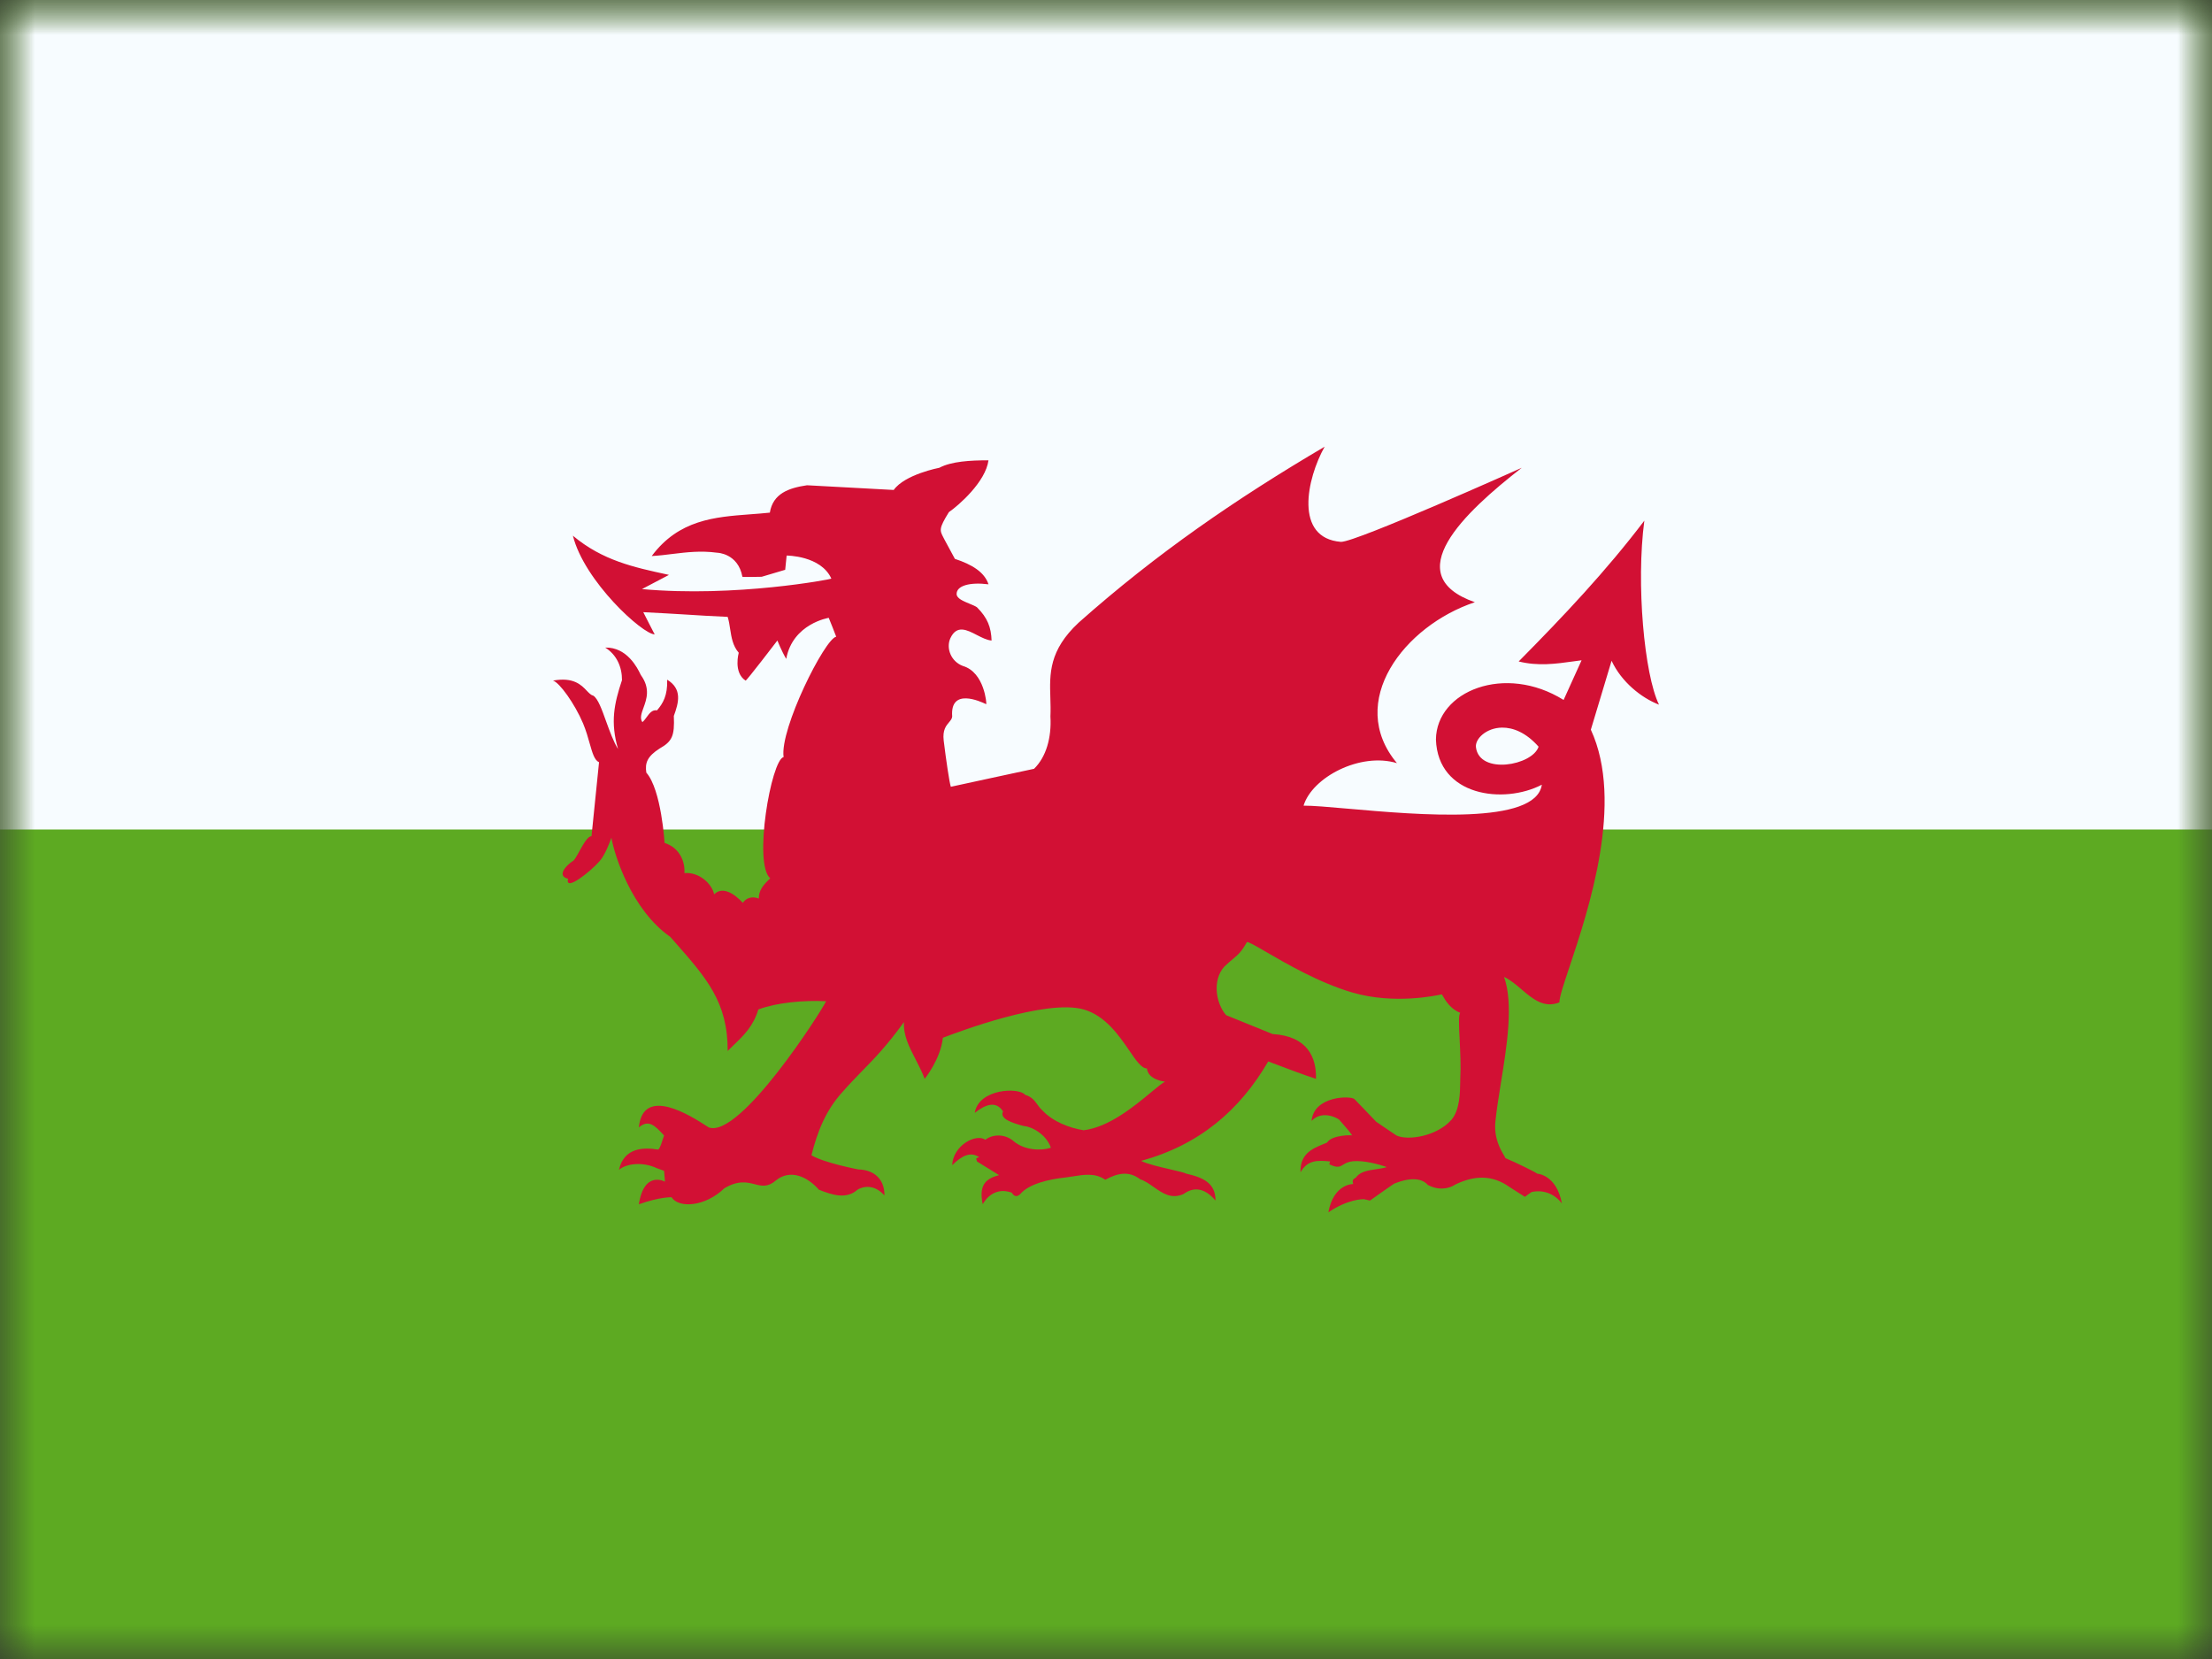 <svg width="32" height="24" viewBox="0 0 32 24" fill="none" xmlns="http://www.w3.org/2000/svg">
<rect x="0" y="0" width="32" height="24" fill="#333333" stroke="none"/>
<mask id="mask0_1957_20227" style="mask-type:luminance" maskUnits="userSpaceOnUse" x="0" y="0" width="32" height="24">
<rect width="32" height="24" fill="white"/>
</mask>
<g mask="url(#mask0_1957_20227)">
<path fill-rule="evenodd" clip-rule="evenodd" d="M0 0V24H32V0H0Z" fill="#5DAA22"/>
<mask id="mask1_1957_20227" style="mask-type:luminance" maskUnits="userSpaceOnUse" x="0" y="0" width="32" height="24">
<path fill-rule="evenodd" clip-rule="evenodd" d="M0 0V24H32V0H0Z" fill="white"/>
</mask>
<g mask="url(#mask1_1957_20227)">
<path fill-rule="evenodd" clip-rule="evenodd" d="M0 0V12H32V0H0Z" fill="#F7FCFF"/>
<path fill-rule="evenodd" clip-rule="evenodd" d="M15.195 10.097C15.184 9.746 15.173 9.409 15.606 9.006C16.734 8.004 17.881 7.217 19.163 6.462C18.904 6.924 18.718 7.785 19.399 7.839C19.618 7.843 22.015 6.767 22.015 6.767C21.181 7.416 20.222 8.321 21.336 8.712C20.314 9.052 19.467 10.153 20.209 11.04C19.679 10.879 18.983 11.244 18.858 11.655C18.989 11.654 19.219 11.674 19.501 11.699C20.522 11.789 22.22 11.939 22.305 11.352C21.755 11.638 20.802 11.521 20.773 10.699C20.78 9.994 21.774 9.598 22.62 10.126C22.663 10.031 22.706 9.936 22.749 9.841C22.792 9.745 22.836 9.648 22.88 9.552C22.842 9.557 22.805 9.562 22.769 9.567C22.502 9.604 22.252 9.639 21.97 9.569C22.621 8.911 23.234 8.262 23.788 7.532C23.666 8.443 23.788 9.762 24 10.194C23.743 10.095 23.456 9.864 23.314 9.559C23.264 9.726 23.214 9.892 23.164 10.058C23.114 10.224 23.064 10.39 23.014 10.556C23.499 11.606 22.98 13.163 22.706 13.985C22.62 14.241 22.559 14.425 22.559 14.501C22.336 14.59 22.173 14.451 22.01 14.312C21.929 14.243 21.847 14.173 21.758 14.132C21.898 14.521 21.799 15.135 21.712 15.672C21.68 15.873 21.649 16.064 21.633 16.228C21.61 16.465 21.708 16.631 21.756 16.712C21.767 16.73 21.775 16.744 21.778 16.754C21.911 16.808 22.218 16.959 22.239 16.979C22.239 16.979 22.518 16.993 22.595 17.409C22.409 17.169 22.156 17.245 22.156 17.245C22.14 17.256 22.125 17.267 22.109 17.278C22.093 17.29 22.076 17.302 22.06 17.314L21.836 17.171C21.588 16.995 21.337 17.004 21.067 17.129C20.931 17.216 20.789 17.212 20.657 17.143C20.52 16.984 20.238 17.096 20.181 17.119C20.175 17.121 20.172 17.122 20.171 17.122C20.165 17.122 19.819 17.368 19.819 17.368C19.819 17.368 19.736 17.348 19.729 17.348L19.729 17.348C19.715 17.348 19.5 17.346 19.217 17.538C19.293 17.121 19.576 17.129 19.576 17.129C19.558 17.071 19.579 17.058 19.6 17.045C19.61 17.039 19.621 17.032 19.627 17.02C19.689 16.947 19.797 16.931 19.905 16.915C19.96 16.907 20.014 16.899 20.062 16.884C19.947 16.842 19.728 16.784 19.574 16.799C19.501 16.806 19.463 16.829 19.431 16.849C19.383 16.879 19.349 16.9 19.23 16.843C19.232 16.836 19.234 16.829 19.236 16.822C19.238 16.815 19.24 16.809 19.242 16.802C19.06 16.785 18.918 16.777 18.814 16.959C18.805 16.691 18.988 16.616 19.138 16.554C19.159 16.546 19.179 16.537 19.198 16.529C19.268 16.414 19.573 16.418 19.563 16.427C19.535 16.383 19.469 16.307 19.423 16.255C19.397 16.225 19.377 16.203 19.377 16.201C19.377 16.194 19.141 16.042 18.974 16.215C19.006 15.852 19.542 15.848 19.595 15.901C19.647 15.955 19.7 16.01 19.752 16.064C19.804 16.119 19.857 16.173 19.909 16.228C19.957 16.26 20.005 16.293 20.053 16.326C20.103 16.359 20.153 16.393 20.203 16.427C20.365 16.503 20.784 16.441 20.996 16.201C21.12 16.06 21.122 15.796 21.124 15.663C21.124 15.64 21.124 15.621 21.125 15.607C21.135 15.423 21.125 15.213 21.116 15.037C21.106 14.837 21.098 14.679 21.125 14.652C20.983 14.598 20.908 14.469 20.875 14.412C20.865 14.395 20.859 14.385 20.856 14.385C20.779 14.402 20.167 14.535 19.563 14.358C19.085 14.218 18.603 13.938 18.311 13.768C18.164 13.683 18.065 13.625 18.039 13.628C17.957 13.772 17.917 13.805 17.84 13.87C17.806 13.898 17.766 13.932 17.712 13.983C17.53 14.185 17.595 14.525 17.738 14.686L18.41 14.959C18.922 14.99 19.045 15.303 19.038 15.607C18.87 15.554 18.575 15.441 18.412 15.38C18.387 15.37 18.364 15.361 18.347 15.355C17.933 16.066 17.346 16.564 16.508 16.794C16.601 16.841 16.786 16.883 16.936 16.918C17.046 16.943 17.137 16.964 17.162 16.979C17.411 17.035 17.586 17.119 17.584 17.368C17.418 17.17 17.256 17.175 17.123 17.273C16.947 17.352 16.82 17.263 16.693 17.174C16.629 17.129 16.566 17.084 16.496 17.061C16.319 16.925 16.146 16.982 15.99 17.067C15.845 16.966 15.683 16.992 15.517 17.019C15.483 17.024 15.449 17.03 15.414 17.034C15.164 17.061 14.879 17.128 14.755 17.279C14.691 17.333 14.657 17.283 14.641 17.261C14.637 17.255 14.634 17.251 14.633 17.252C14.345 17.153 14.217 17.422 14.217 17.422C14.149 17.11 14.296 17.044 14.453 17L14.133 16.802C14.132 16.793 14.129 16.785 14.127 16.779C14.12 16.759 14.118 16.753 14.166 16.741C14.04 16.654 13.913 16.72 13.775 16.856C13.787 16.571 14.117 16.394 14.255 16.488C14.355 16.409 14.537 16.395 14.671 16.515C14.822 16.637 15.051 16.653 15.203 16.604C15.137 16.412 14.929 16.298 14.812 16.29C14.647 16.247 14.456 16.186 14.511 16.078C14.409 15.924 14.264 15.972 14.101 16.099C14.159 15.747 14.742 15.726 14.831 15.839C14.926 15.867 14.966 15.922 15.007 15.978C15.027 16.006 15.047 16.034 15.074 16.058C15.232 16.23 15.476 16.318 15.676 16.351C16.045 16.307 16.417 15.997 16.653 15.801C16.742 15.727 16.812 15.669 16.854 15.648C16.854 15.648 16.609 15.625 16.592 15.457C16.514 15.456 16.435 15.342 16.335 15.195C16.186 14.978 15.989 14.692 15.676 14.603C15.128 14.448 13.852 14.933 13.664 15.004C13.649 15.01 13.641 15.013 13.64 15.013C13.608 15.322 13.377 15.607 13.377 15.607C13.339 15.507 13.291 15.414 13.245 15.324C13.153 15.147 13.067 14.98 13.077 14.786C12.829 15.129 12.649 15.313 12.47 15.496C12.379 15.59 12.287 15.683 12.187 15.798C11.947 16.061 11.824 16.371 11.739 16.713C11.918 16.822 12.418 16.918 12.418 16.918C12.636 16.922 12.797 17.051 12.795 17.293C12.6 17.078 12.405 17.211 12.405 17.211C12.245 17.353 12.042 17.289 11.847 17.211C11.679 17.02 11.434 16.91 11.227 17.075C11.107 17.179 11.019 17.157 10.917 17.131C10.806 17.103 10.679 17.071 10.478 17.191C10.202 17.458 9.82 17.483 9.715 17.32C9.715 17.32 9.543 17.314 9.242 17.422C9.319 16.924 9.62 17.095 9.62 17.095L9.607 16.938L9.498 16.898C9.303 16.806 9.063 16.829 8.954 16.924C9.028 16.598 9.312 16.596 9.524 16.631C9.552 16.598 9.57 16.539 9.587 16.485C9.594 16.464 9.6 16.444 9.607 16.427C9.602 16.421 9.597 16.416 9.592 16.41C9.48 16.291 9.383 16.186 9.242 16.31C9.302 15.695 10.008 16.152 10.219 16.288C10.233 16.297 10.245 16.305 10.254 16.31C10.709 16.473 11.893 14.614 11.951 14.484C11.614 14.468 11.235 14.505 10.971 14.603C10.896 14.847 10.763 14.976 10.606 15.126C10.58 15.151 10.554 15.177 10.527 15.204C10.531 14.501 10.219 14.147 9.772 13.639C9.747 13.611 9.722 13.582 9.696 13.553C9.137 13.162 8.89 12.376 8.845 12.119C8.759 12.358 8.696 12.431 8.678 12.453C8.674 12.457 8.672 12.459 8.672 12.46C8.548 12.604 8.167 12.909 8.218 12.713C8.046 12.67 8.196 12.517 8.281 12.46C8.303 12.456 8.34 12.391 8.38 12.317C8.438 12.213 8.506 12.091 8.557 12.098L8.666 11.027C8.6 10.998 8.57 10.894 8.531 10.756C8.507 10.669 8.478 10.569 8.435 10.465C8.315 10.181 8.093 9.872 8 9.846C8.297 9.791 8.411 9.91 8.49 9.994C8.524 10.029 8.551 10.057 8.583 10.064C8.651 10.107 8.707 10.264 8.769 10.437C8.82 10.577 8.874 10.728 8.941 10.836C8.827 10.444 8.885 10.18 8.998 9.839C8.999 9.655 8.926 9.475 8.755 9.368C9.074 9.36 9.225 9.671 9.264 9.752C9.269 9.762 9.272 9.769 9.274 9.77C9.41 9.96 9.354 10.115 9.309 10.239C9.279 10.321 9.254 10.39 9.293 10.447C9.316 10.428 9.336 10.4 9.356 10.373C9.395 10.319 9.435 10.265 9.505 10.276C9.592 10.174 9.658 10.063 9.652 9.833C9.872 9.967 9.819 10.164 9.748 10.357C9.761 10.647 9.723 10.726 9.543 10.828C9.363 10.943 9.329 11.037 9.35 11.177C9.569 11.426 9.614 12.194 9.614 12.194C9.833 12.264 9.913 12.467 9.901 12.631C10.109 12.611 10.299 12.782 10.331 12.938C10.453 12.815 10.626 12.93 10.746 13.061C10.789 12.993 10.879 12.96 10.977 12.999C10.977 12.879 11.04 12.803 11.143 12.706C10.895 12.5 11.156 10.993 11.336 10.952C11.278 10.544 11.935 9.236 12.097 9.211C12.097 9.204 11.989 8.938 11.989 8.938C11.989 8.938 11.467 9.021 11.374 9.532C11.31 9.426 11.246 9.266 11.246 9.266C11.246 9.266 10.793 9.859 10.786 9.846C10.606 9.729 10.687 9.443 10.687 9.443C10.6 9.342 10.582 9.222 10.563 9.102C10.554 9.042 10.545 8.982 10.527 8.924C10.282 8.913 10.099 8.902 9.916 8.89C9.733 8.879 9.55 8.868 9.306 8.856C9.306 8.856 9.472 9.184 9.472 9.177C9.299 9.18 8.452 8.408 8.288 7.75C8.716 8.109 9.172 8.207 9.657 8.312C9.663 8.314 9.67 8.315 9.677 8.317C9.613 8.351 9.548 8.385 9.483 8.419C9.418 8.453 9.352 8.488 9.287 8.522C10.636 8.645 12.033 8.378 12.027 8.371C11.876 8.036 11.38 8.037 11.38 8.037L11.359 8.243L11.019 8.344C11.019 8.344 10.743 8.35 10.74 8.344C10.677 8.002 10.375 7.996 10.375 7.996C10.138 7.964 9.936 7.989 9.735 8.013C9.634 8.026 9.533 8.038 9.428 8.044C9.82 7.519 10.337 7.479 10.855 7.44C10.95 7.433 11.044 7.426 11.137 7.416C11.182 7.14 11.409 7.059 11.675 7.02C11.675 7.02 12.923 7.088 12.929 7.088C13.09 6.862 13.589 6.767 13.589 6.767C13.764 6.674 14.038 6.659 14.3 6.659C14.259 6.969 13.872 7.309 13.727 7.409C13.58 7.647 13.593 7.671 13.649 7.778C13.654 7.788 13.66 7.799 13.666 7.811L13.814 8.085C14.063 8.166 14.244 8.279 14.3 8.453C14.031 8.419 13.835 8.472 13.839 8.596C13.842 8.658 13.937 8.697 14.024 8.733C14.065 8.75 14.105 8.766 14.132 8.784C14.287 8.938 14.338 9.075 14.345 9.266C14.279 9.262 14.206 9.224 14.133 9.187C13.987 9.111 13.841 9.036 13.749 9.232C13.683 9.375 13.756 9.569 13.929 9.634C14.245 9.726 14.274 10.187 14.268 10.187C14.267 10.187 14.264 10.186 14.258 10.183C14.185 10.149 13.742 9.943 13.775 10.365C13.773 10.397 13.753 10.42 13.73 10.448C13.688 10.497 13.634 10.56 13.652 10.713C13.688 11.008 13.734 11.316 13.755 11.382C13.954 11.339 14.152 11.296 14.35 11.253C14.553 11.21 14.756 11.166 14.959 11.122C15.135 10.951 15.214 10.669 15.196 10.365C15.2 10.274 15.198 10.185 15.195 10.097ZM22.258 10.802C22.075 10.595 21.886 10.524 21.729 10.526C21.5 10.529 21.336 10.69 21.352 10.811C21.403 11.213 22.17 11.074 22.258 10.802Z" fill="#D21034"/>
</g>
</g>
</svg>
